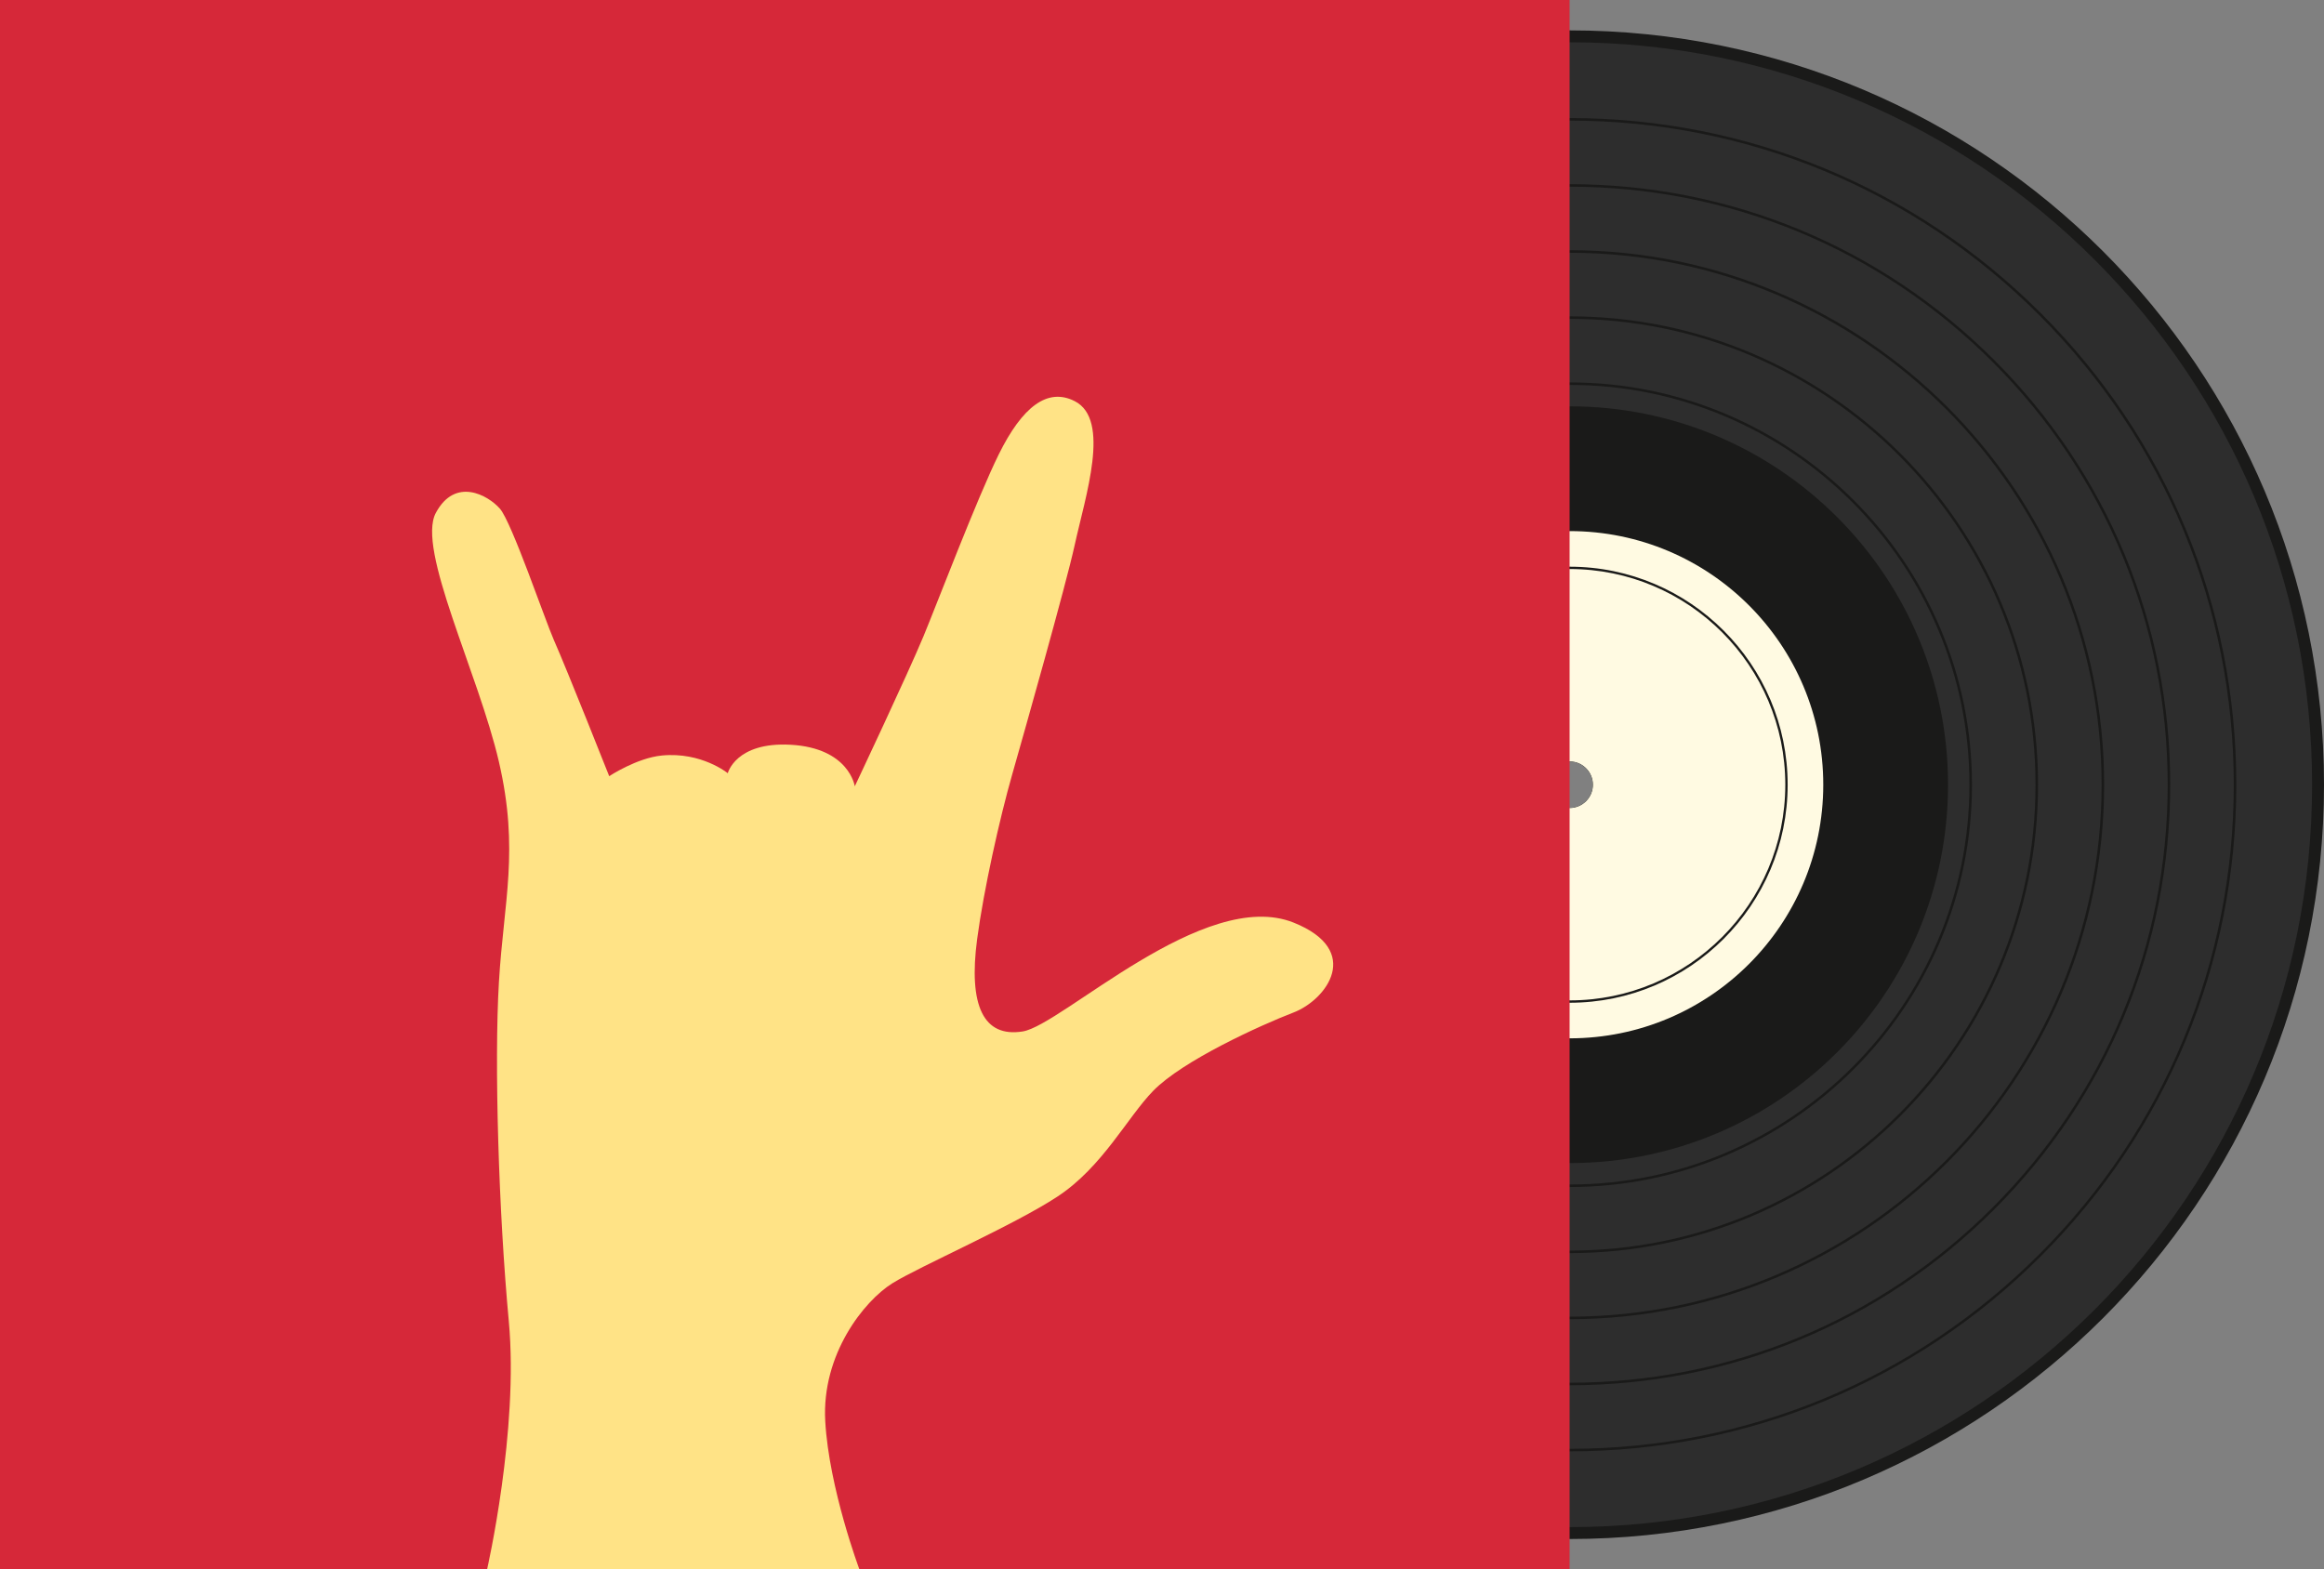 <svg xmlns="http://www.w3.org/2000/svg" width="1080" height="729.41" viewBox="0 0 1080 729.41"><rect x="0" y="0" width="1080" height="729.41" fill="#808080" stroke="none"/><g id="a"/><g id="b"><g id="c"><g id="d"><g><path d="M729.42 14.12c-193.62.0-350.58 156.96-350.58 350.58S535.8 715.28 729.42 715.28s350.58-156.96 350.58-350.58S923.04 14.12 729.42 14.12zm0 361.42c-5.98.0-10.83-4.86-10.83-10.84s4.86-10.83 10.83-10.83 10.84 4.85 10.84 10.83-4.85 10.84-10.84 10.84z" fill="#1a1a19"/><path d="M729.42 19.65c-190.56.0-345.05 154.48-345.05 345.05s154.49 345.05 345.05 345.05 345.05-154.48 345.05-345.05S919.98 19.65 729.42 19.65zm0 355.89c-5.98.0-10.83-4.86-10.83-10.84s4.86-10.83 10.83-10.83 10.84 4.85 10.84 10.83-4.85 10.84-10.84 10.84z" fill="#2d2d2d"/><g><path d="M729.42 674.53c-82.76.0-160.56-32.23-219.08-90.75-58.52-58.52-90.75-136.32-90.75-219.08s32.23-160.56 90.75-219.08c58.52-58.52 136.32-90.75 219.08-90.75s160.56 32.23 219.08 90.75c58.52 58.52 90.75 136.32 90.75 219.08s-32.23 160.56-90.75 219.08c-58.52 58.52-136.32 90.75-219.08 90.75zm0-618.47c-82.44.0-159.95 32.1-218.25 90.4-58.3 58.3-90.4 135.81-90.4 218.25s32.1 159.96 90.4 218.25c58.3 58.3 135.81 90.4 218.25 90.4s159.95-32.1 218.25-90.4c58.3-58.29 90.4-135.81 90.4-218.25s-32.11-159.95-90.4-218.25c-58.3-58.3-135.8-90.4-218.25-90.4z" fill="#1a1a19"/><path d="M729.42 643.82c-74.55.0-144.64-29.03-197.36-81.74-52.72-52.72-81.75-122.81-81.75-197.37s29.03-144.65 81.75-197.36c52.72-52.72 122.81-81.75 197.36-81.75s144.65 29.03 197.37 81.75c52.71 52.71 81.75 122.81 81.75 197.36s-29.04 144.65-81.75 197.37c-52.72 52.71-122.81 81.74-197.37 81.74zm0-557.05c-74.24.0-144.04 28.91-196.53 81.41-52.5 52.5-81.4 122.29-81.4 196.53s28.9 144.04 81.4 196.53c52.5 52.5 122.29 81.41 196.53 81.41s144.04-28.9 196.54-81.41c52.5-52.5 81.4-122.29 81.4-196.53s-28.9-144.04-81.4-196.53c-52.5-52.5-122.3-81.41-196.54-81.41z" fill="#1a1a19"/><path d="M729.42 613.11c-136.97.0-248.41-111.44-248.41-248.41s111.44-248.41 248.41-248.41 248.41 111.44 248.41 248.41-111.44 248.41-248.41 248.41zm0-495.63c-136.32.0-247.23 110.9-247.23 247.23s110.91 247.23 247.23 247.23 247.23-110.9 247.23-247.23-110.91-247.23-247.23-247.23z" fill="#1a1a19"/><path d="M729.42 582.4c-120.04.0-217.69-97.66-217.69-217.69s97.66-217.69 217.69-217.69 217.7 97.66 217.7 217.69-97.66 217.69-217.7 217.69zm0-434.21c-119.38.0-216.51 97.13-216.51 216.52s97.13 216.52 216.51 216.52 216.52-97.13 216.52-216.52-97.13-216.52-216.52-216.52z" fill="#1a1a19"/><path d="M729.42 551.69c-103.1.0-186.98-83.88-186.98-186.98s83.88-186.98 186.98-186.98 186.99 83.88 186.99 186.98-83.89 186.98-186.99 186.98zm0-372.79c-102.45.0-185.81 83.35-185.81 185.81s83.35 185.81 185.81 185.81 185.81-83.35 185.81-185.81-83.35-185.81-185.81-185.81z" fill="#1a1a19"/></g><path d="M729.42 188.84c-97.12.0-175.86 78.74-175.86 175.86s78.74 175.86 175.86 175.86 175.86-78.74 175.86-175.86-78.73-175.86-175.86-175.86zm0 186.7c-5.98.0-10.83-4.86-10.83-10.84s4.86-10.83 10.83-10.83 10.84 4.85 10.84 10.83-4.85 10.84-10.84 10.84z" fill="#1a1a19"/><path d="M729.42 246.83c-65.1.0-117.87 52.77-117.87 117.87s52.77 117.88 117.87 117.88 117.88-52.78 117.88-117.88-52.78-117.87-117.88-117.87zm0 128.71c-5.98.0-10.83-4.86-10.83-10.84s4.86-10.83 10.83-10.83 10.84 4.85 10.84 10.83-4.85 10.84-10.84 10.84z" fill="#fffae2"/><path d="M729.42 466.04c-55.87.0-101.33-45.45-101.33-101.33s45.46-101.33 101.33-101.33 101.33 45.46 101.33 101.33-45.45 101.33-101.33 101.33zm0-201.58c-55.27.0-100.25 44.97-100.25 100.25s44.97 100.24 100.25 100.24 100.24-44.97 100.24-100.24-44.96-100.25-100.24-100.25z" fill="#1a1a19"/></g><path d="M0 0h729.42v729.41H0z" fill="#d62839"/><path d="M226.35 729.41s14.81-64.74 10.1-115.33c-4.71-50.59-6.83-120-4.59-157.65 2.24-37.65 9.53-61.18.0-102.35-9.53-41.18-38.35-98.82-29.33-115.69 9.02-16.87 24.31-8.24 29.8-1.96 5.49 6.27 21.02 51.89 25 60.88 6.42 14.54 25.78 63.43 25.78 63.43.0.0 12.79-8.48 24.51-9.61 18.44-1.76 30.59 8.24 30.59 8.24.0.0 3.66-14.6 29.12-13.24 27.35 1.48 29.9 19.32 29.9 19.32.0.0 24.53-51.9 31.96-69.8 6.02-14.49 24.89-64.08 34.94-84.45 10.89-22.06 22.61-31.23 35.31-24.76 16.9 8.6 4.95 44.12-.05 67.06-3.97 18.17-23.14 85.88-29.01 106.47-5.88 20.59-13.25 53.7-16.28 76.47-4.12 30.98 2.94 45.88 21.18 42.94 18.23-2.94 84.35-67.19 125.88-50.59 32.35 12.95 15.29 35.89.0 41.77-15.29 5.88-51.56 22.34-65.29 36.46-11.96 12.3-23.53 35.3-44.32 49.02-20.21 13.35-64.48 32.65-76.86 40.39-13.06 8.16-32.94 32.94-31.18 64.12 1.76 31.18 15.88 68.86 15.88 68.86H226.35z" fill="#ffe386"/></g></g></g></svg>